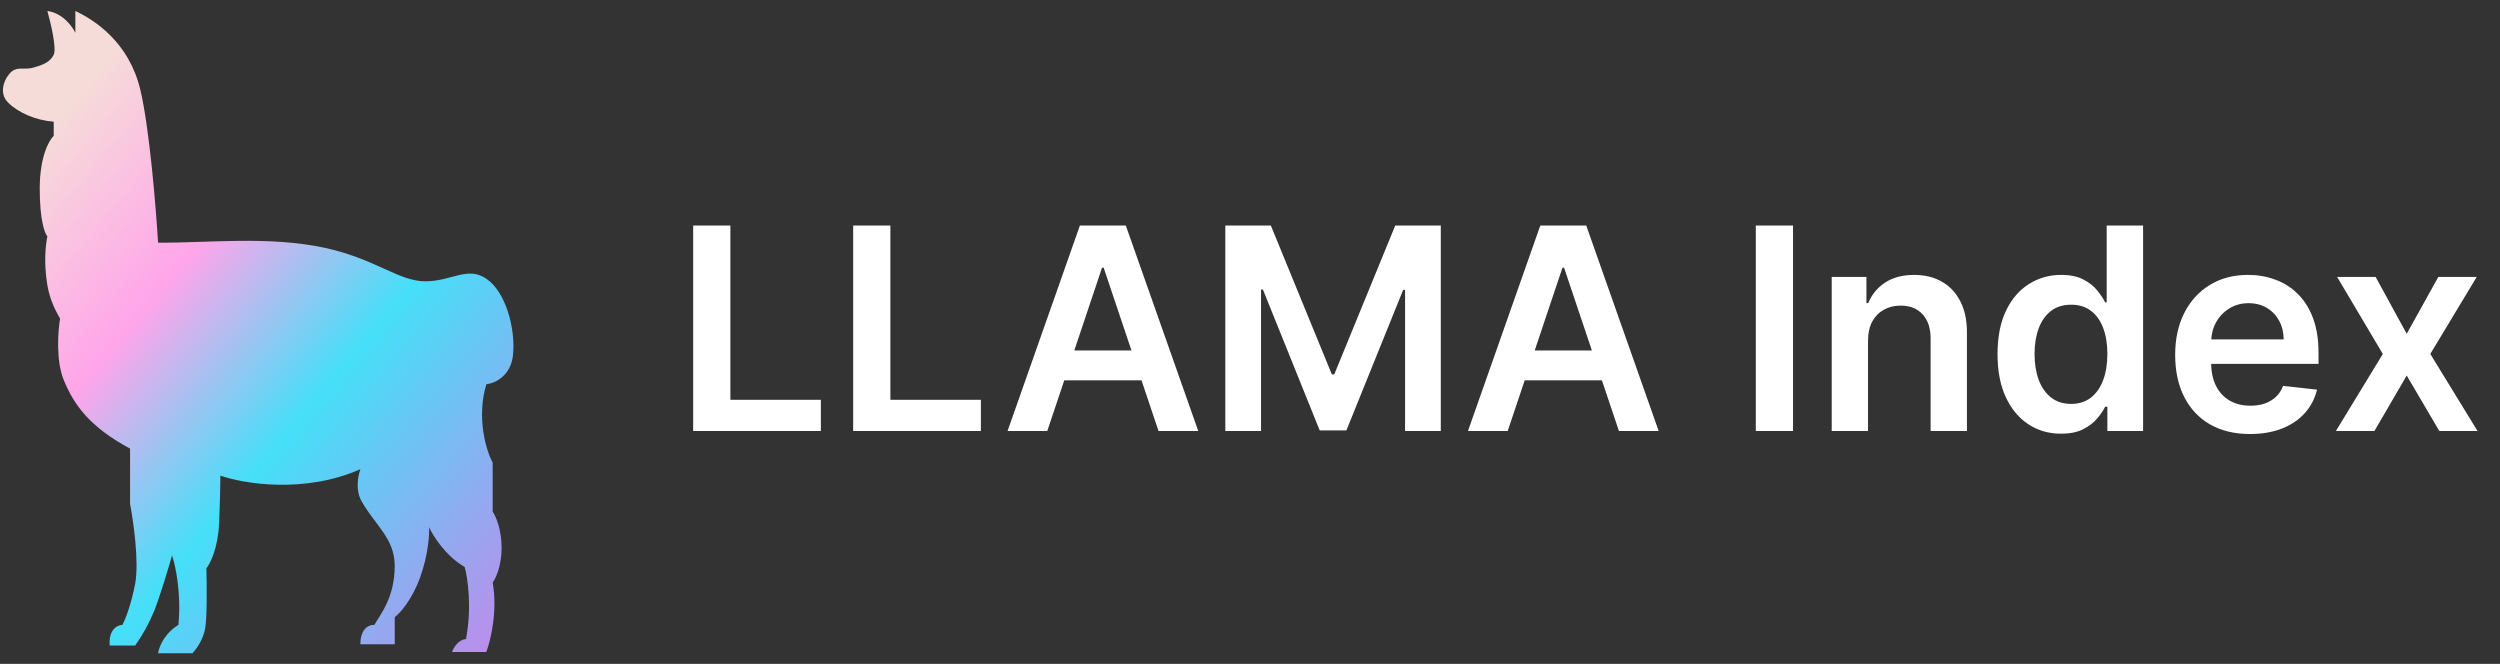 <svg width="177" height="47" viewBox="0 0 177 47" fill="none" xmlns="http://www.w3.org/2000/svg">
<rect x="0" y="0" width="177" height="47" fill="#333333" stroke="none"/>
<path d="M25.513 33.219C21.549 34.97 17.256 34.252 15.604 33.674C15.604 34.072 15.585 35.297 15.512 37.046C15.441 38.797 14.883 39.901 14.613 40.237C14.643 41.33 14.668 43.717 14.524 44.519C14.385 45.167 14.074 45.766 13.622 46.251H11.189C11.405 45.157 12.24 44.458 12.631 44.246C12.847 41.986 12.422 40.023 12.18 39.325C11.941 40.176 11.352 42.148 10.92 43.244C10.566 44.113 10.113 44.939 9.569 45.705H7.767C7.676 44.61 8.279 44.246 8.667 44.246C8.847 43.911 9.279 42.861 9.569 41.328C9.857 39.799 9.448 36.925 9.209 35.68V31.762C6.325 30.212 5.245 28.662 4.523 26.93C3.947 25.547 4.103 23.439 4.254 22.558C4.072 22.224 3.548 21.373 3.353 20.189C3.083 18.549 3.233 17.364 3.353 16.726C3.173 16.544 2.813 15.614 2.813 13.353C2.813 11.095 3.474 9.922 3.803 9.617V8.615C2.542 8.524 1.282 7.978 0.56 7.249C-0.16 6.519 0.38 5.426 0.831 5.062C1.282 4.697 1.731 4.969 2.362 4.787C2.993 4.606 3.533 4.424 3.802 3.878C4.021 3.437 3.595 1.627 3.354 0.778C4.434 0.924 5.126 1.872 5.336 2.328V0.778C6.687 1.417 9.12 2.965 9.931 6.337C10.579 9.035 11.041 14.691 11.191 17.18C14.645 17.211 19.029 16.688 22.993 17.546C26.595 18.327 28.216 19.915 30.107 19.915C32 19.915 33.082 18.821 34.431 19.733C35.784 20.644 36.504 23.196 36.324 25.11C36.18 26.641 35.003 27.145 34.433 27.205C33.713 29.611 34.433 31.913 34.882 32.764V36.226C35.092 36.529 35.513 37.467 35.513 38.778C35.513 40.091 35.092 40.964 34.882 41.239C35.242 43.28 34.73 45.37 34.431 46.16H32C32.288 45.43 32.781 45.248 32.991 45.248C33.423 42.988 33.11 40.904 32.9 40.146C31.532 39.343 30.649 37.929 30.378 37.321C30.409 37.836 30.323 39.27 29.747 40.873C29.171 42.478 28.307 43.425 27.947 43.698V45.612H25.515C25.515 44.447 26.174 44.216 26.505 44.246C26.926 43.488 27.945 42.332 27.945 40.055C27.945 38.132 26.595 37.228 25.604 35.498C25.134 34.676 25.363 33.645 25.515 33.219H25.513Z" fill="url(#paint0_linear_3605_9992)"/>
<path d="M49.076 30.515V15.969H51.711V28.306H58.117V30.515H49.076ZM60.404 30.515V15.969H63.039V28.306H69.446V30.515H60.404ZM74.147 30.515H71.335L76.456 15.969H79.708L84.836 30.515H82.024L78.139 18.952H78.025L74.147 30.515ZM74.24 24.811H81.91V26.928H74.24V24.811ZM86.752 15.969H89.977L94.295 26.509H94.465L98.783 15.969H102.008V30.515H99.479V20.522H99.344L95.325 30.472H93.435L89.415 20.5H89.281V30.515H86.752V15.969ZM106.745 30.515H103.932L109.053 15.969H112.306L117.434 30.515H114.621L110.736 18.952H110.623L106.745 30.515ZM106.837 24.811H114.508V26.928H106.837V24.811ZM126.946 15.969V30.515H124.311V15.969H126.946ZM132.256 24.123V30.515H129.685V19.606H132.143V21.459H132.271C132.521 20.849 132.922 20.363 133.471 20.003C134.025 19.643 134.709 19.463 135.523 19.463C136.276 19.463 136.932 19.625 137.491 19.947C138.054 20.268 138.49 20.735 138.797 21.346C139.11 21.956 139.264 22.697 139.259 23.569V30.515H136.688V23.966C136.688 23.237 136.499 22.667 136.12 22.255C135.746 21.843 135.227 21.637 134.565 21.637C134.115 21.637 133.715 21.736 133.364 21.935C133.019 22.129 132.746 22.411 132.547 22.78C132.353 23.15 132.256 23.597 132.256 24.123ZM145.921 30.706C145.064 30.706 144.297 30.486 143.62 30.046C142.943 29.606 142.408 28.966 142.015 28.128C141.622 27.29 141.425 26.272 141.425 25.074C141.425 23.862 141.624 22.84 142.022 22.006C142.424 21.168 142.967 20.536 143.648 20.11C144.33 19.679 145.09 19.463 145.928 19.463C146.567 19.463 147.093 19.572 147.505 19.79C147.917 20.003 148.244 20.261 148.485 20.564C148.726 20.863 148.914 21.144 149.046 21.41H149.153V15.969H151.731V30.515H149.202V28.796H149.046C148.914 29.061 148.722 29.343 148.471 29.641C148.22 29.935 147.888 30.186 147.476 30.394C147.065 30.602 146.546 30.706 145.921 30.706ZM146.638 28.597C147.183 28.597 147.647 28.45 148.03 28.157C148.414 27.858 148.705 27.444 148.904 26.914C149.103 26.384 149.202 25.766 149.202 25.06C149.202 24.355 149.103 23.741 148.904 23.221C148.71 22.7 148.421 22.295 148.038 22.006C147.659 21.717 147.192 21.573 146.638 21.573C146.065 21.573 145.587 21.722 145.204 22.02C144.82 22.319 144.531 22.731 144.337 23.256C144.143 23.782 144.046 24.383 144.046 25.06C144.046 25.742 144.143 26.35 144.337 26.885C144.536 27.416 144.827 27.835 145.211 28.142C145.599 28.445 146.075 28.597 146.638 28.597ZM159.3 30.728C158.206 30.728 157.262 30.5 156.466 30.046C155.675 29.587 155.067 28.938 154.641 28.1C154.215 27.257 154.002 26.265 154.002 25.124C154.002 24.002 154.215 23.017 154.641 22.169C155.072 21.317 155.673 20.654 156.445 20.181C157.217 19.703 158.123 19.463 159.165 19.463C159.837 19.463 160.472 19.572 161.068 19.79C161.67 20.003 162.2 20.335 162.659 20.785C163.123 21.234 163.488 21.807 163.753 22.503C164.018 23.195 164.151 24.018 164.151 24.975V25.763H155.209V24.03H161.686C161.682 23.538 161.575 23.1 161.367 22.716C161.158 22.328 160.867 22.023 160.493 21.8C160.124 21.578 159.693 21.466 159.201 21.466C158.675 21.466 158.213 21.594 157.816 21.85C157.418 22.101 157.108 22.432 156.885 22.844C156.667 23.251 156.556 23.699 156.551 24.186V25.699C156.551 26.334 156.667 26.878 156.899 27.333C157.131 27.783 157.456 28.128 157.872 28.37C158.289 28.607 158.777 28.725 159.335 28.725C159.71 28.725 160.048 28.673 160.351 28.569C160.654 28.46 160.917 28.301 161.139 28.093C161.362 27.884 161.53 27.626 161.644 27.319L164.044 27.588C163.893 28.223 163.604 28.777 163.178 29.25C162.756 29.719 162.217 30.084 161.559 30.344C160.9 30.6 160.148 30.728 159.3 30.728ZM168.194 19.606L170.396 23.633L172.633 19.606H175.353L172.065 25.06L175.41 30.515H172.704L170.396 26.587L168.109 30.515H165.381L168.705 25.06L165.467 19.606H168.194Z" fill="white"/>
<defs>
<linearGradient id="paint0_linear_3605_9992" x1="3.091" y1="4.606" x2="42.106" y2="37.302" gradientUnits="userSpaceOnUse">
<stop offset="0.062" stop-color="#F6DCD9"/>
<stop offset="0.326" stop-color="#FFA5EA"/>
<stop offset="0.589" stop-color="#45DFF8"/>
<stop offset="1" stop-color="#BC8DEB"/>
</linearGradient>
</defs>
</svg>
